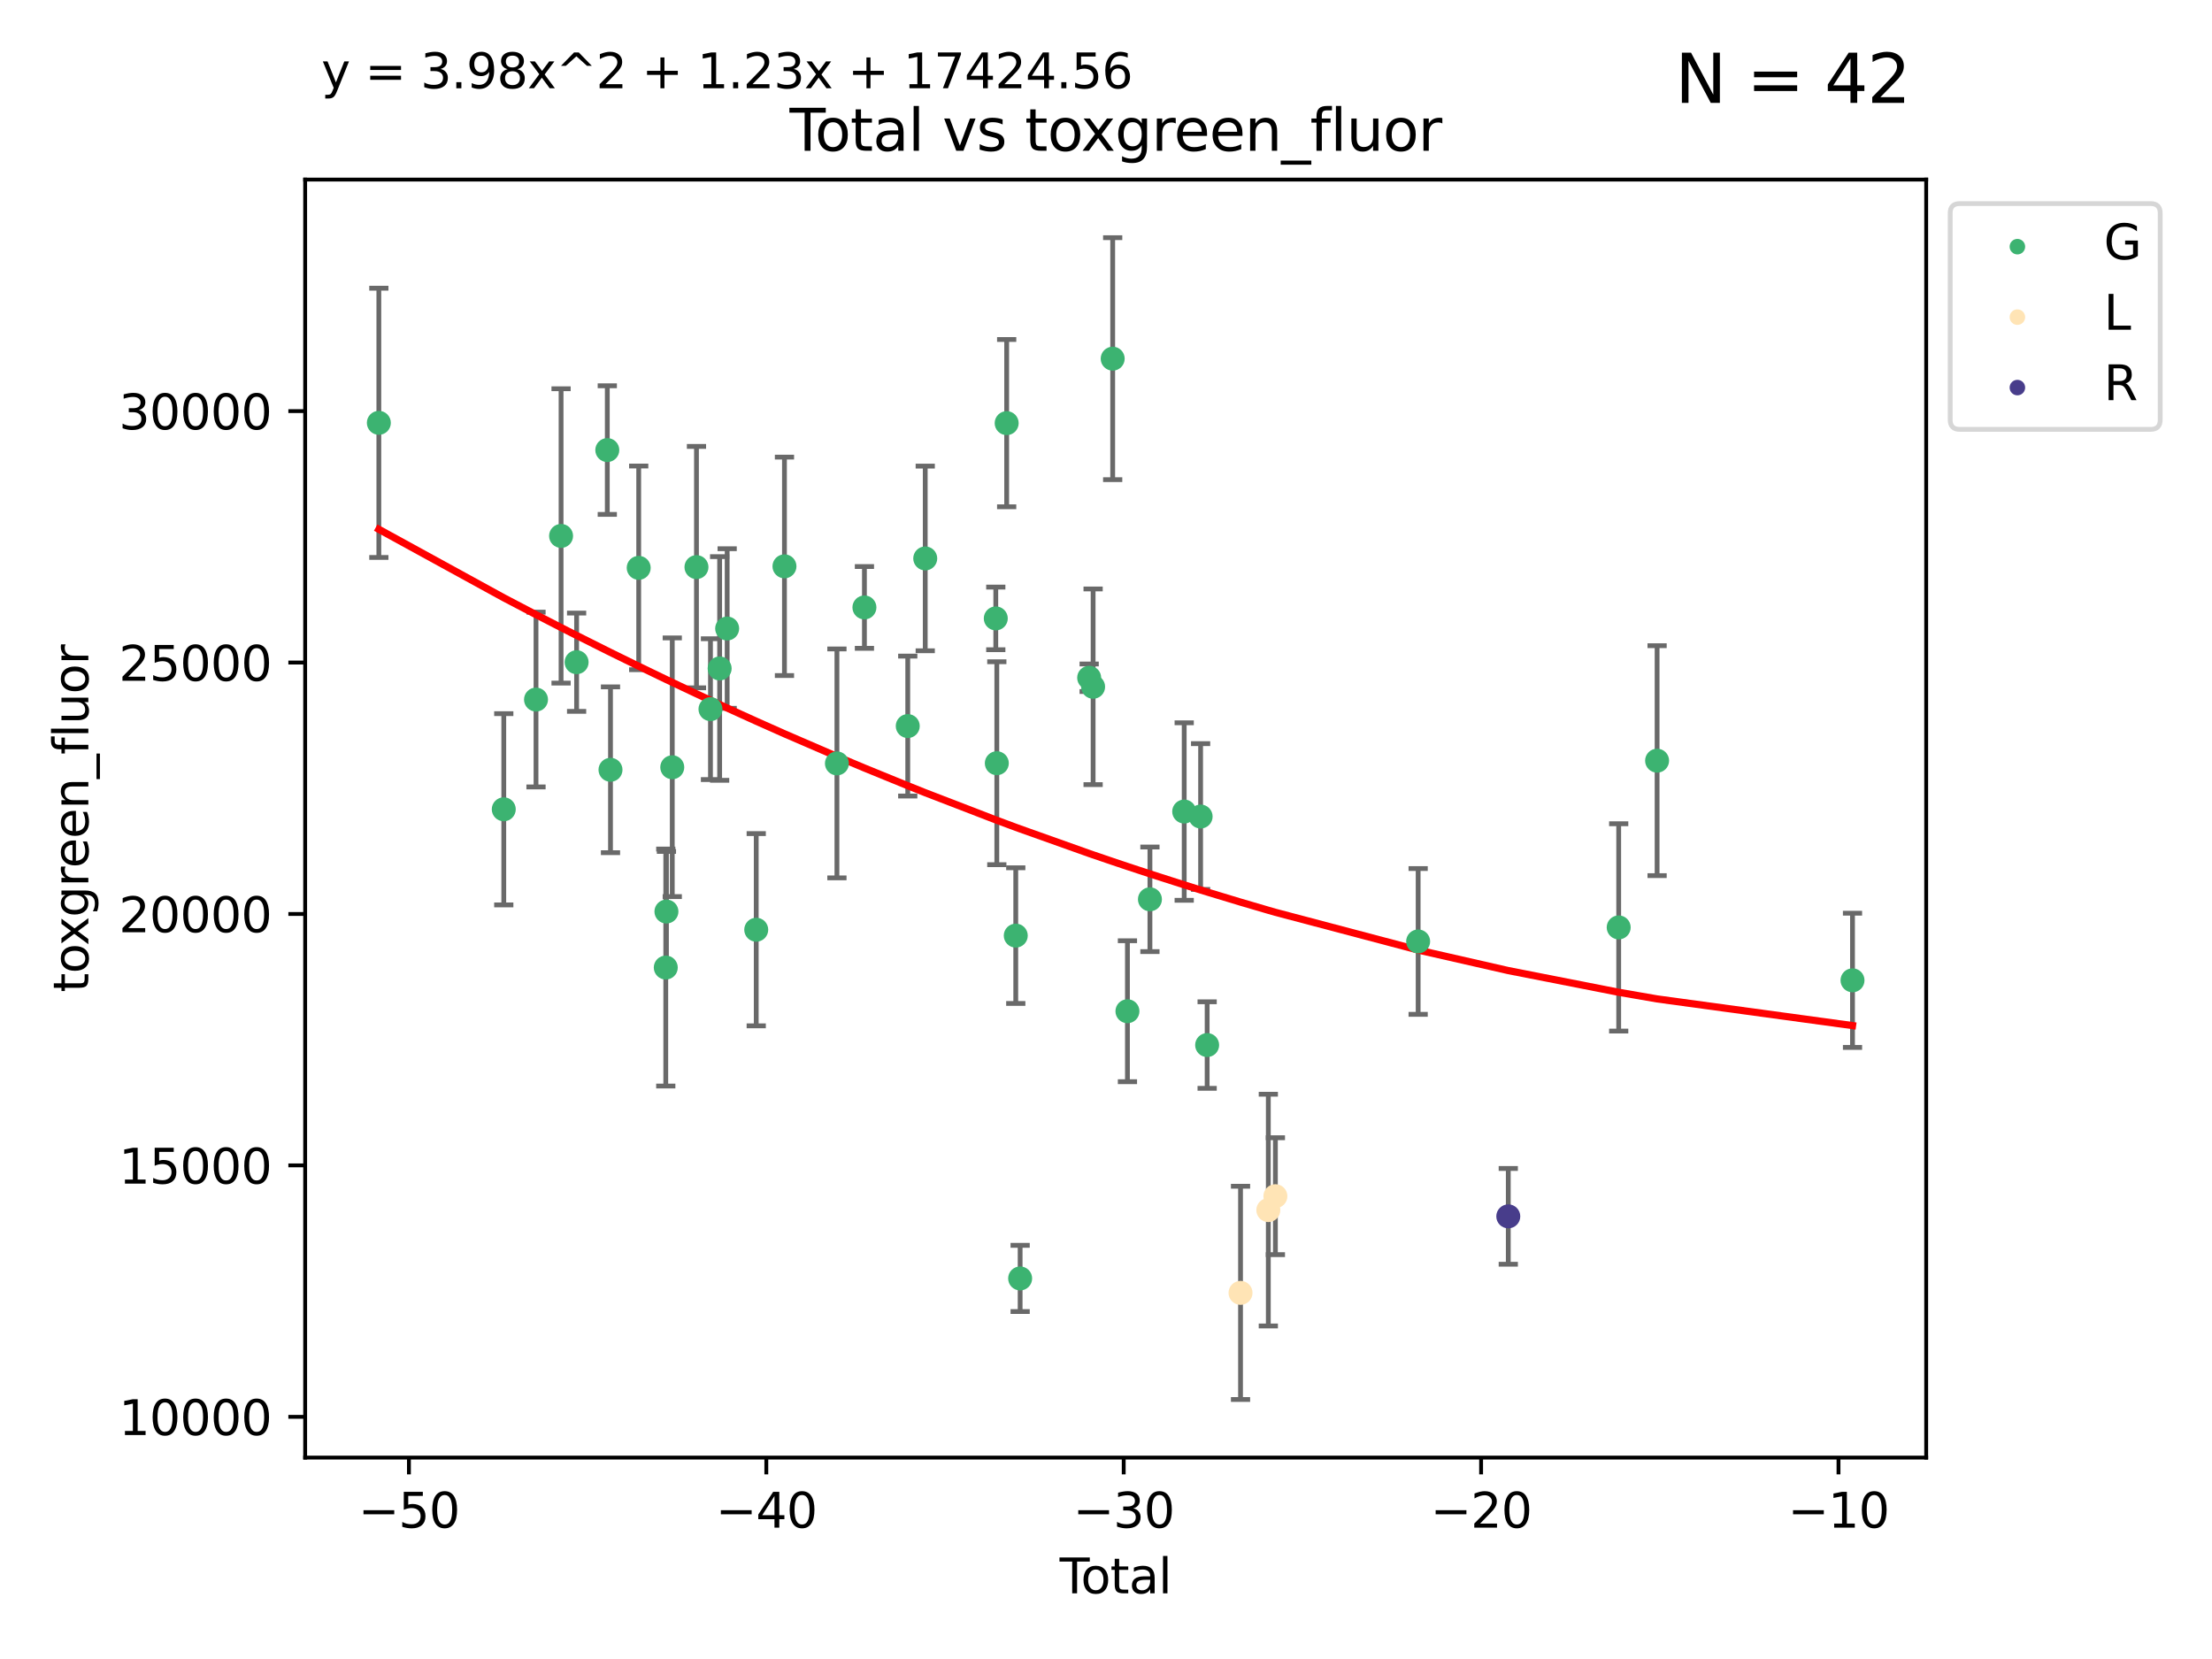 <?xml version="1.0" encoding="utf-8" standalone="no"?>
<!DOCTYPE svg PUBLIC "-//W3C//DTD SVG 1.1//EN"
  "http://www.w3.org/Graphics/SVG/1.1/DTD/svg11.dtd">
<svg xmlns:xlink="http://www.w3.org/1999/xlink" width="460.8pt" height="345.6pt" viewBox="0 0 460.8 345.6" xmlns="http://www.w3.org/2000/svg" version="1.1">
 <defs>
  <style type="text/css">*{stroke-linejoin: round; stroke-linecap: butt}</style>
 </defs>
 <g id="figure_1">
  <g id="patch_1">
   <path d="M 0 345.6 
L 460.8 345.6 
L 460.8 0 
L 0 0 
z
" style="fill: #ffffff"/>
  </g>
  <g id="axes_1">
   <g id="patch_2">
    <path d="M 63.571 303.64 
L 401.26 303.64 
L 401.26 37.411 
L 63.571 37.411 
z
" style="fill: #ffffff"/>
   </g>
   <g id="PathCollection_1">
    <defs>
     <path id="m8d97f945e6" d="M 0 1.118 
C 0.297 1.118 0.581 1 0.791 0.791 
C 1 0.581 1.118 0.297 1.118 0 
C 1.118 -0.297 1 -0.581 0.791 -0.791 
C 0.581 -1 0.297 -1.118 0 -1.118 
C -0.297 -1.118 -0.581 -1 -0.791 -0.791 
C -1 -0.581 -1.118 -0.297 -1.118 0 
C -1.118 0.297 -1 0.581 -0.791 0.791 
C -0.581 1 -0.297 1.118 0 1.118 
z
" style="stroke: #3cb371"/>
    </defs>
    <g clip-path="url(#p86cb19f20f)">
     <use xlink:href="#m8d97f945e6" x="78.921" y="88.084" style="fill: #3cb371; stroke: #3cb371"/>
     <use xlink:href="#m8d97f945e6" x="104.945" y="168.589" style="fill: #3cb371; stroke: #3cb371"/>
     <use xlink:href="#m8d97f945e6" x="111.661" y="145.731" style="fill: #3cb371; stroke: #3cb371"/>
     <use xlink:href="#m8d97f945e6" x="116.882" y="111.643" style="fill: #3cb371; stroke: #3cb371"/>
     <use xlink:href="#m8d97f945e6" x="120.118" y="137.95" style="fill: #3cb371; stroke: #3cb371"/>
     <use xlink:href="#m8d97f945e6" x="126.511" y="93.758" style="fill: #3cb371; stroke: #3cb371"/>
     <use xlink:href="#m8d97f945e6" x="127.177" y="160.361" style="fill: #3cb371; stroke: #3cb371"/>
     <use xlink:href="#m8d97f945e6" x="133.054" y="118.293" style="fill: #3cb371; stroke: #3cb371"/>
     <use xlink:href="#m8d97f945e6" x="138.693" y="201.559" style="fill: #3cb371; stroke: #3cb371"/>
     <use xlink:href="#m8d97f945e6" x="138.83" y="189.891" style="fill: #3cb371; stroke: #3cb371"/>
     <use xlink:href="#m8d97f945e6" x="140.045" y="159.835" style="fill: #3cb371; stroke: #3cb371"/>
     <use xlink:href="#m8d97f945e6" x="145.087" y="118.141" style="fill: #3cb371; stroke: #3cb371"/>
     <use xlink:href="#m8d97f945e6" x="148.005" y="147.727" style="fill: #3cb371; stroke: #3cb371"/>
     <use xlink:href="#m8d97f945e6" x="149.915" y="139.253" style="fill: #3cb371; stroke: #3cb371"/>
     <use xlink:href="#m8d97f945e6" x="151.481" y="130.932" style="fill: #3cb371; stroke: #3cb371"/>
     <use xlink:href="#m8d97f945e6" x="157.537" y="193.678" style="fill: #3cb371; stroke: #3cb371"/>
     <use xlink:href="#m8d97f945e6" x="163.418" y="117.978" style="fill: #3cb371; stroke: #3cb371"/>
     <use xlink:href="#m8d97f945e6" x="174.347" y="159.032" style="fill: #3cb371; stroke: #3cb371"/>
     <use xlink:href="#m8d97f945e6" x="180.076" y="126.54" style="fill: #3cb371; stroke: #3cb371"/>
     <use xlink:href="#m8d97f945e6" x="189.102" y="151.253" style="fill: #3cb371; stroke: #3cb371"/>
     <use xlink:href="#m8d97f945e6" x="192.744" y="116.333" style="fill: #3cb371; stroke: #3cb371"/>
     <use xlink:href="#m8d97f945e6" x="207.44" y="128.826" style="fill: #3cb371; stroke: #3cb371"/>
     <use xlink:href="#m8d97f945e6" x="207.655" y="158.991" style="fill: #3cb371; stroke: #3cb371"/>
     <use xlink:href="#m8d97f945e6" x="209.708" y="88.148" style="fill: #3cb371; stroke: #3cb371"/>
     <use xlink:href="#m8d97f945e6" x="211.603" y="194.906" style="fill: #3cb371; stroke: #3cb371"/>
     <use xlink:href="#m8d97f945e6" x="212.514" y="266.321" style="fill: #3cb371; stroke: #3cb371"/>
     <use xlink:href="#m8d97f945e6" x="226.894" y="141.189" style="fill: #3cb371; stroke: #3cb371"/>
     <use xlink:href="#m8d97f945e6" x="227.715" y="143.07" style="fill: #3cb371; stroke: #3cb371"/>
     <use xlink:href="#m8d97f945e6" x="231.793" y="74.717" style="fill: #3cb371; stroke: #3cb371"/>
     <use xlink:href="#m8d97f945e6" x="234.867" y="210.659" style="fill: #3cb371; stroke: #3cb371"/>
     <use xlink:href="#m8d97f945e6" x="239.552" y="187.343" style="fill: #3cb371; stroke: #3cb371"/>
     <use xlink:href="#m8d97f945e6" x="246.69" y="169.058" style="fill: #3cb371; stroke: #3cb371"/>
     <use xlink:href="#m8d97f945e6" x="250.11" y="170.098" style="fill: #3cb371; stroke: #3cb371"/>
     <use xlink:href="#m8d97f945e6" x="251.47" y="217.705" style="fill: #3cb371; stroke: #3cb371"/>
     <use xlink:href="#m8d97f945e6" x="295.426" y="196.119" style="fill: #3cb371; stroke: #3cb371"/>
     <use xlink:href="#m8d97f945e6" x="337.204" y="193.197" style="fill: #3cb371; stroke: #3cb371"/>
     <use xlink:href="#m8d97f945e6" x="345.204" y="158.462" style="fill: #3cb371; stroke: #3cb371"/>
     <use xlink:href="#m8d97f945e6" x="385.911" y="204.219" style="fill: #3cb371; stroke: #3cb371"/>
    </g>
   </g>
   <g id="PathCollection_2">
    <defs>
     <path id="mc6b2febb13" d="M 0 1.118 
C 0.297 1.118 0.581 1 0.791 0.791 
C 1 0.581 1.118 0.297 1.118 0 
C 1.118 -0.297 1 -0.581 0.791 -0.791 
C 0.581 -1 0.297 -1.118 0 -1.118 
C -0.297 -1.118 -0.581 -1 -0.791 -0.791 
C -1 -0.581 -1.118 -0.297 -1.118 0 
C -1.118 0.297 -1 0.581 -0.791 0.791 
C -0.581 1 -0.297 1.118 0 1.118 
z
" style="stroke: #ffe4b5"/>
    </defs>
    <g clip-path="url(#p86cb19f20f)">
     <use xlink:href="#mc6b2febb13" x="258.425" y="269.327" style="fill: #ffe4b5; stroke: #ffe4b5"/>
     <use xlink:href="#mc6b2febb13" x="264.215" y="252.084" style="fill: #ffe4b5; stroke: #ffe4b5"/>
     <use xlink:href="#mc6b2febb13" x="265.687" y="249.189" style="fill: #ffe4b5; stroke: #ffe4b5"/>
    </g>
   </g>
   <g id="PathCollection_3">
    <defs>
     <path id="mb5352826c6" d="M 0 1.118 
C 0.297 1.118 0.581 1 0.791 0.791 
C 1 0.581 1.118 0.297 1.118 0 
C 1.118 -0.297 1 -0.581 0.791 -0.791 
C 0.581 -1 0.297 -1.118 0 -1.118 
C -0.297 -1.118 -0.581 -1 -0.791 -0.791 
C -1 -0.581 -1.118 -0.297 -1.118 0 
C -1.118 0.297 -1 0.581 -0.791 0.791 
C -0.581 1 -0.297 1.118 0 1.118 
z
" style="stroke: #483d8b"/>
    </defs>
    <g clip-path="url(#p86cb19f20f)">
     <use xlink:href="#mb5352826c6" x="314.203" y="253.389" style="fill: #483d8b; stroke: #483d8b"/>
    </g>
   </g>
   <g id="matplotlib.axis_1">
    <g id="xtick_1">
     <g id="line2d_1">
      <defs>
       <path id="ma55484beff" d="M 0 0 
L 0 3.5 
" style="stroke: #000000; stroke-width: 0.8"/>
      </defs>
      <g>
       <use xlink:href="#ma55484beff" x="85.187" y="303.64" style="stroke: #000000; stroke-width: 0.8"/>
      </g>
     </g>
     <g id="text_1">
      <!-- −50 -->
      <g transform="translate(74.634 318.238)scale(0.1 -0.1)">
       <defs>
        <path id="DejaVuSans-2212" d="M 678 2272 
L 4684 2272 
L 4684 1741 
L 678 1741 
L 678 2272 
z
" transform="scale(0.016)"/>
        <path id="DejaVuSans-35" d="M 691 4666 
L 3169 4666 
L 3169 4134 
L 1269 4134 
L 1269 2991 
Q 1406 3038 1543 3061 
Q 1681 3084 1819 3084 
Q 2600 3084 3056 2656 
Q 3513 2228 3513 1497 
Q 3513 744 3044 326 
Q 2575 -91 1722 -91 
Q 1428 -91 1123 -41 
Q 819 9 494 109 
L 494 744 
Q 775 591 1075 516 
Q 1375 441 1709 441 
Q 2250 441 2565 725 
Q 2881 1009 2881 1497 
Q 2881 1984 2565 2268 
Q 2250 2553 1709 2553 
Q 1456 2553 1204 2497 
Q 953 2441 691 2322 
L 691 4666 
z
" transform="scale(0.016)"/>
        <path id="DejaVuSans-30" d="M 2034 4250 
Q 1547 4250 1301 3770 
Q 1056 3291 1056 2328 
Q 1056 1369 1301 889 
Q 1547 409 2034 409 
Q 2525 409 2770 889 
Q 3016 1369 3016 2328 
Q 3016 3291 2770 3770 
Q 2525 4250 2034 4250 
z
M 2034 4750 
Q 2819 4750 3233 4129 
Q 3647 3509 3647 2328 
Q 3647 1150 3233 529 
Q 2819 -91 2034 -91 
Q 1250 -91 836 529 
Q 422 1150 422 2328 
Q 422 3509 836 4129 
Q 1250 4750 2034 4750 
z
" transform="scale(0.016)"/>
       </defs>
       <use xlink:href="#DejaVuSans-2212"/>
       <use xlink:href="#DejaVuSans-35" x="83.789"/>
       <use xlink:href="#DejaVuSans-30" x="147.412"/>
      </g>
     </g>
    </g>
    <g id="xtick_2">
     <g id="line2d_2">
      <g>
       <use xlink:href="#ma55484beff" x="159.638" y="303.64" style="stroke: #000000; stroke-width: 0.8"/>
      </g>
     </g>
     <g id="text_2">
      <!-- −40 -->
      <g transform="translate(149.086 318.238)scale(0.1 -0.1)">
       <defs>
        <path id="DejaVuSans-34" d="M 2419 4116 
L 825 1625 
L 2419 1625 
L 2419 4116 
z
M 2253 4666 
L 3047 4666 
L 3047 1625 
L 3713 1625 
L 3713 1100 
L 3047 1100 
L 3047 0 
L 2419 0 
L 2419 1100 
L 313 1100 
L 313 1709 
L 2253 4666 
z
" transform="scale(0.016)"/>
       </defs>
       <use xlink:href="#DejaVuSans-2212"/>
       <use xlink:href="#DejaVuSans-34" x="83.789"/>
       <use xlink:href="#DejaVuSans-30" x="147.412"/>
      </g>
     </g>
    </g>
    <g id="xtick_3">
     <g id="line2d_3">
      <g>
       <use xlink:href="#ma55484beff" x="234.089" y="303.64" style="stroke: #000000; stroke-width: 0.8"/>
      </g>
     </g>
     <g id="text_3">
      <!-- −30 -->
      <g transform="translate(223.537 318.238)scale(0.1 -0.1)">
       <defs>
        <path id="DejaVuSans-33" d="M 2597 2516 
Q 3050 2419 3304 2112 
Q 3559 1806 3559 1356 
Q 3559 666 3084 287 
Q 2609 -91 1734 -91 
Q 1441 -91 1130 -33 
Q 819 25 488 141 
L 488 750 
Q 750 597 1062 519 
Q 1375 441 1716 441 
Q 2309 441 2620 675 
Q 2931 909 2931 1356 
Q 2931 1769 2642 2001 
Q 2353 2234 1838 2234 
L 1294 2234 
L 1294 2753 
L 1863 2753 
Q 2328 2753 2575 2939 
Q 2822 3125 2822 3475 
Q 2822 3834 2567 4026 
Q 2313 4219 1838 4219 
Q 1578 4219 1281 4162 
Q 984 4106 628 3988 
L 628 4550 
Q 988 4650 1302 4700 
Q 1616 4750 1894 4750 
Q 2613 4750 3031 4423 
Q 3450 4097 3450 3541 
Q 3450 3153 3228 2886 
Q 3006 2619 2597 2516 
z
" transform="scale(0.016)"/>
       </defs>
       <use xlink:href="#DejaVuSans-2212"/>
       <use xlink:href="#DejaVuSans-33" x="83.789"/>
       <use xlink:href="#DejaVuSans-30" x="147.412"/>
      </g>
     </g>
    </g>
    <g id="xtick_4">
     <g id="line2d_4">
      <g>
       <use xlink:href="#ma55484beff" x="308.541" y="303.64" style="stroke: #000000; stroke-width: 0.8"/>
      </g>
     </g>
     <g id="text_4">
      <!-- −20 -->
      <g transform="translate(297.988 318.238)scale(0.1 -0.1)">
       <defs>
        <path id="DejaVuSans-32" d="M 1228 531 
L 3431 531 
L 3431 0 
L 469 0 
L 469 531 
Q 828 903 1448 1529 
Q 2069 2156 2228 2338 
Q 2531 2678 2651 2914 
Q 2772 3150 2772 3378 
Q 2772 3750 2511 3984 
Q 2250 4219 1831 4219 
Q 1534 4219 1204 4116 
Q 875 4013 500 3803 
L 500 4441 
Q 881 4594 1212 4672 
Q 1544 4750 1819 4750 
Q 2544 4750 2975 4387 
Q 3406 4025 3406 3419 
Q 3406 3131 3298 2873 
Q 3191 2616 2906 2266 
Q 2828 2175 2409 1742 
Q 1991 1309 1228 531 
z
" transform="scale(0.016)"/>
       </defs>
       <use xlink:href="#DejaVuSans-2212"/>
       <use xlink:href="#DejaVuSans-32" x="83.789"/>
       <use xlink:href="#DejaVuSans-30" x="147.412"/>
      </g>
     </g>
    </g>
    <g id="xtick_5">
     <g id="line2d_5">
      <g>
       <use xlink:href="#ma55484beff" x="382.992" y="303.64" style="stroke: #000000; stroke-width: 0.8"/>
      </g>
     </g>
     <g id="text_5">
      <!-- −10 -->
      <g transform="translate(372.44 318.238)scale(0.1 -0.1)">
       <defs>
        <path id="DejaVuSans-31" d="M 794 531 
L 1825 531 
L 1825 4091 
L 703 3866 
L 703 4441 
L 1819 4666 
L 2450 4666 
L 2450 531 
L 3481 531 
L 3481 0 
L 794 0 
L 794 531 
z
" transform="scale(0.016)"/>
       </defs>
       <use xlink:href="#DejaVuSans-2212"/>
       <use xlink:href="#DejaVuSans-31" x="83.789"/>
       <use xlink:href="#DejaVuSans-30" x="147.412"/>
      </g>
     </g>
    </g>
    <g id="text_6">
     <!-- Total -->
     <g transform="translate(220.739 331.917)scale(0.1 -0.1)">
      <defs>
       <path id="DejaVuSans-54" d="M -19 4666 
L 3928 4666 
L 3928 4134 
L 2272 4134 
L 2272 0 
L 1638 0 
L 1638 4134 
L -19 4134 
L -19 4666 
z
" transform="scale(0.016)"/>
       <path id="DejaVuSans-6f" d="M 1959 3097 
Q 1497 3097 1228 2736 
Q 959 2375 959 1747 
Q 959 1119 1226 758 
Q 1494 397 1959 397 
Q 2419 397 2687 759 
Q 2956 1122 2956 1747 
Q 2956 2369 2687 2733 
Q 2419 3097 1959 3097 
z
M 1959 3584 
Q 2709 3584 3137 3096 
Q 3566 2609 3566 1747 
Q 3566 888 3137 398 
Q 2709 -91 1959 -91 
Q 1206 -91 779 398 
Q 353 888 353 1747 
Q 353 2609 779 3096 
Q 1206 3584 1959 3584 
z
" transform="scale(0.016)"/>
       <path id="DejaVuSans-74" d="M 1172 4494 
L 1172 3500 
L 2356 3500 
L 2356 3053 
L 1172 3053 
L 1172 1153 
Q 1172 725 1289 603 
Q 1406 481 1766 481 
L 2356 481 
L 2356 0 
L 1766 0 
Q 1100 0 847 248 
Q 594 497 594 1153 
L 594 3053 
L 172 3053 
L 172 3500 
L 594 3500 
L 594 4494 
L 1172 4494 
z
" transform="scale(0.016)"/>
       <path id="DejaVuSans-61" d="M 2194 1759 
Q 1497 1759 1228 1600 
Q 959 1441 959 1056 
Q 959 750 1161 570 
Q 1363 391 1709 391 
Q 2188 391 2477 730 
Q 2766 1069 2766 1631 
L 2766 1759 
L 2194 1759 
z
M 3341 1997 
L 3341 0 
L 2766 0 
L 2766 531 
Q 2569 213 2275 61 
Q 1981 -91 1556 -91 
Q 1019 -91 701 211 
Q 384 513 384 1019 
Q 384 1609 779 1909 
Q 1175 2209 1959 2209 
L 2766 2209 
L 2766 2266 
Q 2766 2663 2505 2880 
Q 2244 3097 1772 3097 
Q 1472 3097 1187 3025 
Q 903 2953 641 2809 
L 641 3341 
Q 956 3463 1253 3523 
Q 1550 3584 1831 3584 
Q 2591 3584 2966 3190 
Q 3341 2797 3341 1997 
z
" transform="scale(0.016)"/>
       <path id="DejaVuSans-6c" d="M 603 4863 
L 1178 4863 
L 1178 0 
L 603 0 
L 603 4863 
z
" transform="scale(0.016)"/>
      </defs>
      <use xlink:href="#DejaVuSans-54"/>
      <use xlink:href="#DejaVuSans-6f" x="44.084"/>
      <use xlink:href="#DejaVuSans-74" x="105.266"/>
      <use xlink:href="#DejaVuSans-61" x="144.475"/>
      <use xlink:href="#DejaVuSans-6c" x="205.754"/>
     </g>
    </g>
   </g>
   <g id="matplotlib.axis_2">
    <g id="ytick_1">
     <g id="line2d_6">
      <defs>
       <path id="m89541cf952" d="M 0 0 
L -3.5 0 
" style="stroke: #000000; stroke-width: 0.8"/>
      </defs>
      <g>
       <use xlink:href="#m89541cf952" x="63.571" y="295.148" style="stroke: #000000; stroke-width: 0.8"/>
      </g>
     </g>
     <g id="text_7">
      <!-- 10000 -->
      <g transform="translate(24.759 298.948)scale(0.1 -0.1)">
       <use xlink:href="#DejaVuSans-31"/>
       <use xlink:href="#DejaVuSans-30" x="63.623"/>
       <use xlink:href="#DejaVuSans-30" x="127.246"/>
       <use xlink:href="#DejaVuSans-30" x="190.869"/>
       <use xlink:href="#DejaVuSans-30" x="254.492"/>
      </g>
     </g>
    </g>
    <g id="ytick_2">
     <g id="line2d_7">
      <g>
       <use xlink:href="#m89541cf952" x="63.571" y="242.772" style="stroke: #000000; stroke-width: 0.8"/>
      </g>
     </g>
     <g id="text_8">
      <!-- 15000 -->
      <g transform="translate(24.759 246.571)scale(0.1 -0.1)">
       <use xlink:href="#DejaVuSans-31"/>
       <use xlink:href="#DejaVuSans-35" x="63.623"/>
       <use xlink:href="#DejaVuSans-30" x="127.246"/>
       <use xlink:href="#DejaVuSans-30" x="190.869"/>
       <use xlink:href="#DejaVuSans-30" x="254.492"/>
      </g>
     </g>
    </g>
    <g id="ytick_3">
     <g id="line2d_8">
      <g>
       <use xlink:href="#m89541cf952" x="63.571" y="190.395" style="stroke: #000000; stroke-width: 0.8"/>
      </g>
     </g>
     <g id="text_9">
      <!-- 20000 -->
      <g transform="translate(24.759 194.194)scale(0.1 -0.1)">
       <use xlink:href="#DejaVuSans-32"/>
       <use xlink:href="#DejaVuSans-30" x="63.623"/>
       <use xlink:href="#DejaVuSans-30" x="127.246"/>
       <use xlink:href="#DejaVuSans-30" x="190.869"/>
       <use xlink:href="#DejaVuSans-30" x="254.492"/>
      </g>
     </g>
    </g>
    <g id="ytick_4">
     <g id="line2d_9">
      <g>
       <use xlink:href="#m89541cf952" x="63.571" y="138.018" style="stroke: #000000; stroke-width: 0.8"/>
      </g>
     </g>
     <g id="text_10">
      <!-- 25000 -->
      <g transform="translate(24.759 141.818)scale(0.1 -0.1)">
       <use xlink:href="#DejaVuSans-32"/>
       <use xlink:href="#DejaVuSans-35" x="63.623"/>
       <use xlink:href="#DejaVuSans-30" x="127.246"/>
       <use xlink:href="#DejaVuSans-30" x="190.869"/>
       <use xlink:href="#DejaVuSans-30" x="254.492"/>
      </g>
     </g>
    </g>
    <g id="ytick_5">
     <g id="line2d_10">
      <g>
       <use xlink:href="#m89541cf952" x="63.571" y="85.642" style="stroke: #000000; stroke-width: 0.8"/>
      </g>
     </g>
     <g id="text_11">
      <!-- 30000 -->
      <g transform="translate(24.759 89.441)scale(0.1 -0.1)">
       <use xlink:href="#DejaVuSans-33"/>
       <use xlink:href="#DejaVuSans-30" x="63.623"/>
       <use xlink:href="#DejaVuSans-30" x="127.246"/>
       <use xlink:href="#DejaVuSans-30" x="190.869"/>
       <use xlink:href="#DejaVuSans-30" x="254.492"/>
      </g>
     </g>
    </g>
    <g id="text_12">
     <!-- toxgreen_fluor -->
     <g transform="translate(18.401 206.72)rotate(-90)scale(0.1 -0.1)">
      <defs>
       <path id="DejaVuSans-78" d="M 3513 3500 
L 2247 1797 
L 3578 0 
L 2900 0 
L 1881 1375 
L 863 0 
L 184 0 
L 1544 1831 
L 300 3500 
L 978 3500 
L 1906 2253 
L 2834 3500 
L 3513 3500 
z
" transform="scale(0.016)"/>
       <path id="DejaVuSans-67" d="M 2906 1791 
Q 2906 2416 2648 2759 
Q 2391 3103 1925 3103 
Q 1463 3103 1205 2759 
Q 947 2416 947 1791 
Q 947 1169 1205 825 
Q 1463 481 1925 481 
Q 2391 481 2648 825 
Q 2906 1169 2906 1791 
z
M 3481 434 
Q 3481 -459 3084 -895 
Q 2688 -1331 1869 -1331 
Q 1566 -1331 1297 -1286 
Q 1028 -1241 775 -1147 
L 775 -588 
Q 1028 -725 1275 -790 
Q 1522 -856 1778 -856 
Q 2344 -856 2625 -561 
Q 2906 -266 2906 331 
L 2906 616 
Q 2728 306 2450 153 
Q 2172 0 1784 0 
Q 1141 0 747 490 
Q 353 981 353 1791 
Q 353 2603 747 3093 
Q 1141 3584 1784 3584 
Q 2172 3584 2450 3431 
Q 2728 3278 2906 2969 
L 2906 3500 
L 3481 3500 
L 3481 434 
z
" transform="scale(0.016)"/>
       <path id="DejaVuSans-72" d="M 2631 2963 
Q 2534 3019 2420 3045 
Q 2306 3072 2169 3072 
Q 1681 3072 1420 2755 
Q 1159 2438 1159 1844 
L 1159 0 
L 581 0 
L 581 3500 
L 1159 3500 
L 1159 2956 
Q 1341 3275 1631 3429 
Q 1922 3584 2338 3584 
Q 2397 3584 2469 3576 
Q 2541 3569 2628 3553 
L 2631 2963 
z
" transform="scale(0.016)"/>
       <path id="DejaVuSans-65" d="M 3597 1894 
L 3597 1613 
L 953 1613 
Q 991 1019 1311 708 
Q 1631 397 2203 397 
Q 2534 397 2845 478 
Q 3156 559 3463 722 
L 3463 178 
Q 3153 47 2828 -22 
Q 2503 -91 2169 -91 
Q 1331 -91 842 396 
Q 353 884 353 1716 
Q 353 2575 817 3079 
Q 1281 3584 2069 3584 
Q 2775 3584 3186 3129 
Q 3597 2675 3597 1894 
z
M 3022 2063 
Q 3016 2534 2758 2815 
Q 2500 3097 2075 3097 
Q 1594 3097 1305 2825 
Q 1016 2553 972 2059 
L 3022 2063 
z
" transform="scale(0.016)"/>
       <path id="DejaVuSans-6e" d="M 3513 2113 
L 3513 0 
L 2938 0 
L 2938 2094 
Q 2938 2591 2744 2837 
Q 2550 3084 2163 3084 
Q 1697 3084 1428 2787 
Q 1159 2491 1159 1978 
L 1159 0 
L 581 0 
L 581 3500 
L 1159 3500 
L 1159 2956 
Q 1366 3272 1645 3428 
Q 1925 3584 2291 3584 
Q 2894 3584 3203 3211 
Q 3513 2838 3513 2113 
z
" transform="scale(0.016)"/>
       <path id="DejaVuSans-5f" d="M 3263 -1063 
L 3263 -1509 
L -63 -1509 
L -63 -1063 
L 3263 -1063 
z
" transform="scale(0.016)"/>
       <path id="DejaVuSans-66" d="M 2375 4863 
L 2375 4384 
L 1825 4384 
Q 1516 4384 1395 4259 
Q 1275 4134 1275 3809 
L 1275 3500 
L 2222 3500 
L 2222 3053 
L 1275 3053 
L 1275 0 
L 697 0 
L 697 3053 
L 147 3053 
L 147 3500 
L 697 3500 
L 697 3744 
Q 697 4328 969 4595 
Q 1241 4863 1831 4863 
L 2375 4863 
z
" transform="scale(0.016)"/>
       <path id="DejaVuSans-75" d="M 544 1381 
L 544 3500 
L 1119 3500 
L 1119 1403 
Q 1119 906 1312 657 
Q 1506 409 1894 409 
Q 2359 409 2629 706 
Q 2900 1003 2900 1516 
L 2900 3500 
L 3475 3500 
L 3475 0 
L 2900 0 
L 2900 538 
Q 2691 219 2414 64 
Q 2138 -91 1772 -91 
Q 1169 -91 856 284 
Q 544 659 544 1381 
z
M 1991 3584 
L 1991 3584 
z
" transform="scale(0.016)"/>
      </defs>
      <use xlink:href="#DejaVuSans-74"/>
      <use xlink:href="#DejaVuSans-6f" x="39.209"/>
      <use xlink:href="#DejaVuSans-78" x="97.266"/>
      <use xlink:href="#DejaVuSans-67" x="156.445"/>
      <use xlink:href="#DejaVuSans-72" x="219.922"/>
      <use xlink:href="#DejaVuSans-65" x="258.785"/>
      <use xlink:href="#DejaVuSans-65" x="320.309"/>
      <use xlink:href="#DejaVuSans-6e" x="381.832"/>
      <use xlink:href="#DejaVuSans-5f" x="445.211"/>
      <use xlink:href="#DejaVuSans-66" x="495.211"/>
      <use xlink:href="#DejaVuSans-6c" x="530.416"/>
      <use xlink:href="#DejaVuSans-75" x="558.199"/>
      <use xlink:href="#DejaVuSans-6f" x="621.578"/>
      <use xlink:href="#DejaVuSans-72" x="682.76"/>
     </g>
    </g>
   </g>
   <g id="LineCollection_1">
    <path d="M 78.921 116.126 
L 78.921 60.041 
" clip-path="url(#p86cb19f20f)" style="fill: none; stroke: #696969"/>
    <path d="M 104.945 188.51 
L 104.945 148.668 
" clip-path="url(#p86cb19f20f)" style="fill: none; stroke: #696969"/>
    <path d="M 111.661 163.936 
L 111.661 127.525 
" clip-path="url(#p86cb19f20f)" style="fill: none; stroke: #696969"/>
    <path d="M 116.882 142.304 
L 116.882 80.982 
" clip-path="url(#p86cb19f20f)" style="fill: none; stroke: #696969"/>
    <path d="M 120.118 148.187 
L 120.118 127.713 
" clip-path="url(#p86cb19f20f)" style="fill: none; stroke: #696969"/>
    <path d="M 126.511 107.154 
L 126.511 80.362 
" clip-path="url(#p86cb19f20f)" style="fill: none; stroke: #696969"/>
    <path d="M 127.177 177.632 
L 127.177 143.089 
" clip-path="url(#p86cb19f20f)" style="fill: none; stroke: #696969"/>
    <path d="M 133.054 139.508 
L 133.054 97.078 
" clip-path="url(#p86cb19f20f)" style="fill: none; stroke: #696969"/>
    <path d="M 138.693 226.242 
L 138.693 176.875 
" clip-path="url(#p86cb19f20f)" style="fill: none; stroke: #696969"/>
    <path d="M 138.83 202.407 
L 138.83 177.375 
" clip-path="url(#p86cb19f20f)" style="fill: none; stroke: #696969"/>
    <path d="M 140.045 186.778 
L 140.045 132.892 
" clip-path="url(#p86cb19f20f)" style="fill: none; stroke: #696969"/>
    <path d="M 145.087 143.287 
L 145.087 92.995 
" clip-path="url(#p86cb19f20f)" style="fill: none; stroke: #696969"/>
    <path d="M 148.005 162.397 
L 148.005 133.057 
" clip-path="url(#p86cb19f20f)" style="fill: none; stroke: #696969"/>
    <path d="M 149.915 162.553 
L 149.915 115.953 
" clip-path="url(#p86cb19f20f)" style="fill: none; stroke: #696969"/>
    <path d="M 151.481 147.556 
L 151.481 114.308 
" clip-path="url(#p86cb19f20f)" style="fill: none; stroke: #696969"/>
    <path d="M 157.537 213.702 
L 157.537 173.653 
" clip-path="url(#p86cb19f20f)" style="fill: none; stroke: #696969"/>
    <path d="M 163.418 140.73 
L 163.418 95.226 
" clip-path="url(#p86cb19f20f)" style="fill: none; stroke: #696969"/>
    <path d="M 174.347 182.876 
L 174.347 135.188 
" clip-path="url(#p86cb19f20f)" style="fill: none; stroke: #696969"/>
    <path d="M 180.076 135.059 
L 180.076 118.02 
" clip-path="url(#p86cb19f20f)" style="fill: none; stroke: #696969"/>
    <path d="M 189.102 165.826 
L 189.102 136.68 
" clip-path="url(#p86cb19f20f)" style="fill: none; stroke: #696969"/>
    <path d="M 192.744 135.565 
L 192.744 97.101 
" clip-path="url(#p86cb19f20f)" style="fill: none; stroke: #696969"/>
    <path d="M 207.44 135.349 
L 207.44 122.304 
" clip-path="url(#p86cb19f20f)" style="fill: none; stroke: #696969"/>
    <path d="M 207.655 180.13 
L 207.655 137.852 
" clip-path="url(#p86cb19f20f)" style="fill: none; stroke: #696969"/>
    <path d="M 209.708 105.569 
L 209.708 70.727 
" clip-path="url(#p86cb19f20f)" style="fill: none; stroke: #696969"/>
    <path d="M 211.603 209.041 
L 211.603 180.771 
" clip-path="url(#p86cb19f20f)" style="fill: none; stroke: #696969"/>
    <path d="M 212.514 273.217 
L 212.514 259.425 
" clip-path="url(#p86cb19f20f)" style="fill: none; stroke: #696969"/>
    <path d="M 226.894 144.062 
L 226.894 138.316 
" clip-path="url(#p86cb19f20f)" style="fill: none; stroke: #696969"/>
    <path d="M 227.715 163.45 
L 227.715 122.69 
" clip-path="url(#p86cb19f20f)" style="fill: none; stroke: #696969"/>
    <path d="M 231.793 99.921 
L 231.793 49.513 
" clip-path="url(#p86cb19f20f)" style="fill: none; stroke: #696969"/>
    <path d="M 234.867 225.339 
L 234.867 195.978 
" clip-path="url(#p86cb19f20f)" style="fill: none; stroke: #696969"/>
    <path d="M 239.552 198.237 
L 239.552 176.45 
" clip-path="url(#p86cb19f20f)" style="fill: none; stroke: #696969"/>
    <path d="M 246.69 187.548 
L 246.69 150.567 
" clip-path="url(#p86cb19f20f)" style="fill: none; stroke: #696969"/>
    <path d="M 250.11 185.281 
L 250.11 154.915 
" clip-path="url(#p86cb19f20f)" style="fill: none; stroke: #696969"/>
    <path d="M 251.47 226.716 
L 251.47 208.694 
" clip-path="url(#p86cb19f20f)" style="fill: none; stroke: #696969"/>
    <path d="M 295.426 211.303 
L 295.426 180.934 
" clip-path="url(#p86cb19f20f)" style="fill: none; stroke: #696969"/>
    <path d="M 337.204 214.791 
L 337.204 171.602 
" clip-path="url(#p86cb19f20f)" style="fill: none; stroke: #696969"/>
    <path d="M 345.204 182.413 
L 345.204 134.51 
" clip-path="url(#p86cb19f20f)" style="fill: none; stroke: #696969"/>
    <path d="M 385.911 218.198 
L 385.911 190.239 
" clip-path="url(#p86cb19f20f)" style="fill: none; stroke: #696969"/>
   </g>
   <g id="line2d_11">
    <defs>
     <path id="m95af6abae1" d="M 2 0 
L -2 -0 
" style="stroke: #696969"/>
    </defs>
    <g clip-path="url(#p86cb19f20f)">
     <use xlink:href="#m95af6abae1" x="78.921" y="116.126" style="fill: #696969; stroke: #696969"/>
     <use xlink:href="#m95af6abae1" x="104.945" y="188.51" style="fill: #696969; stroke: #696969"/>
     <use xlink:href="#m95af6abae1" x="111.661" y="163.936" style="fill: #696969; stroke: #696969"/>
     <use xlink:href="#m95af6abae1" x="116.882" y="142.304" style="fill: #696969; stroke: #696969"/>
     <use xlink:href="#m95af6abae1" x="120.118" y="148.187" style="fill: #696969; stroke: #696969"/>
     <use xlink:href="#m95af6abae1" x="126.511" y="107.154" style="fill: #696969; stroke: #696969"/>
     <use xlink:href="#m95af6abae1" x="127.177" y="177.632" style="fill: #696969; stroke: #696969"/>
     <use xlink:href="#m95af6abae1" x="133.054" y="139.508" style="fill: #696969; stroke: #696969"/>
     <use xlink:href="#m95af6abae1" x="138.693" y="226.242" style="fill: #696969; stroke: #696969"/>
     <use xlink:href="#m95af6abae1" x="138.83" y="202.407" style="fill: #696969; stroke: #696969"/>
     <use xlink:href="#m95af6abae1" x="140.045" y="186.778" style="fill: #696969; stroke: #696969"/>
     <use xlink:href="#m95af6abae1" x="145.087" y="143.287" style="fill: #696969; stroke: #696969"/>
     <use xlink:href="#m95af6abae1" x="148.005" y="162.397" style="fill: #696969; stroke: #696969"/>
     <use xlink:href="#m95af6abae1" x="149.915" y="162.553" style="fill: #696969; stroke: #696969"/>
     <use xlink:href="#m95af6abae1" x="151.481" y="147.556" style="fill: #696969; stroke: #696969"/>
     <use xlink:href="#m95af6abae1" x="157.537" y="213.702" style="fill: #696969; stroke: #696969"/>
     <use xlink:href="#m95af6abae1" x="163.418" y="140.73" style="fill: #696969; stroke: #696969"/>
     <use xlink:href="#m95af6abae1" x="174.347" y="182.876" style="fill: #696969; stroke: #696969"/>
     <use xlink:href="#m95af6abae1" x="180.076" y="135.059" style="fill: #696969; stroke: #696969"/>
     <use xlink:href="#m95af6abae1" x="189.102" y="165.826" style="fill: #696969; stroke: #696969"/>
     <use xlink:href="#m95af6abae1" x="192.744" y="135.565" style="fill: #696969; stroke: #696969"/>
     <use xlink:href="#m95af6abae1" x="207.44" y="135.349" style="fill: #696969; stroke: #696969"/>
     <use xlink:href="#m95af6abae1" x="207.655" y="180.13" style="fill: #696969; stroke: #696969"/>
     <use xlink:href="#m95af6abae1" x="209.708" y="105.569" style="fill: #696969; stroke: #696969"/>
     <use xlink:href="#m95af6abae1" x="211.603" y="209.041" style="fill: #696969; stroke: #696969"/>
     <use xlink:href="#m95af6abae1" x="212.514" y="273.217" style="fill: #696969; stroke: #696969"/>
     <use xlink:href="#m95af6abae1" x="226.894" y="144.062" style="fill: #696969; stroke: #696969"/>
     <use xlink:href="#m95af6abae1" x="227.715" y="163.45" style="fill: #696969; stroke: #696969"/>
     <use xlink:href="#m95af6abae1" x="231.793" y="99.921" style="fill: #696969; stroke: #696969"/>
     <use xlink:href="#m95af6abae1" x="234.867" y="225.339" style="fill: #696969; stroke: #696969"/>
     <use xlink:href="#m95af6abae1" x="239.552" y="198.237" style="fill: #696969; stroke: #696969"/>
     <use xlink:href="#m95af6abae1" x="246.69" y="187.548" style="fill: #696969; stroke: #696969"/>
     <use xlink:href="#m95af6abae1" x="250.11" y="185.281" style="fill: #696969; stroke: #696969"/>
     <use xlink:href="#m95af6abae1" x="251.47" y="226.716" style="fill: #696969; stroke: #696969"/>
     <use xlink:href="#m95af6abae1" x="295.426" y="211.303" style="fill: #696969; stroke: #696969"/>
     <use xlink:href="#m95af6abae1" x="337.204" y="214.791" style="fill: #696969; stroke: #696969"/>
     <use xlink:href="#m95af6abae1" x="345.204" y="182.413" style="fill: #696969; stroke: #696969"/>
     <use xlink:href="#m95af6abae1" x="385.911" y="218.198" style="fill: #696969; stroke: #696969"/>
    </g>
   </g>
   <g id="line2d_12">
    <g clip-path="url(#p86cb19f20f)">
     <use xlink:href="#m95af6abae1" x="78.921" y="60.041" style="fill: #696969; stroke: #696969"/>
     <use xlink:href="#m95af6abae1" x="104.945" y="148.668" style="fill: #696969; stroke: #696969"/>
     <use xlink:href="#m95af6abae1" x="111.661" y="127.525" style="fill: #696969; stroke: #696969"/>
     <use xlink:href="#m95af6abae1" x="116.882" y="80.982" style="fill: #696969; stroke: #696969"/>
     <use xlink:href="#m95af6abae1" x="120.118" y="127.713" style="fill: #696969; stroke: #696969"/>
     <use xlink:href="#m95af6abae1" x="126.511" y="80.362" style="fill: #696969; stroke: #696969"/>
     <use xlink:href="#m95af6abae1" x="127.177" y="143.089" style="fill: #696969; stroke: #696969"/>
     <use xlink:href="#m95af6abae1" x="133.054" y="97.078" style="fill: #696969; stroke: #696969"/>
     <use xlink:href="#m95af6abae1" x="138.693" y="176.875" style="fill: #696969; stroke: #696969"/>
     <use xlink:href="#m95af6abae1" x="138.83" y="177.375" style="fill: #696969; stroke: #696969"/>
     <use xlink:href="#m95af6abae1" x="140.045" y="132.892" style="fill: #696969; stroke: #696969"/>
     <use xlink:href="#m95af6abae1" x="145.087" y="92.995" style="fill: #696969; stroke: #696969"/>
     <use xlink:href="#m95af6abae1" x="148.005" y="133.057" style="fill: #696969; stroke: #696969"/>
     <use xlink:href="#m95af6abae1" x="149.915" y="115.953" style="fill: #696969; stroke: #696969"/>
     <use xlink:href="#m95af6abae1" x="151.481" y="114.308" style="fill: #696969; stroke: #696969"/>
     <use xlink:href="#m95af6abae1" x="157.537" y="173.653" style="fill: #696969; stroke: #696969"/>
     <use xlink:href="#m95af6abae1" x="163.418" y="95.226" style="fill: #696969; stroke: #696969"/>
     <use xlink:href="#m95af6abae1" x="174.347" y="135.188" style="fill: #696969; stroke: #696969"/>
     <use xlink:href="#m95af6abae1" x="180.076" y="118.02" style="fill: #696969; stroke: #696969"/>
     <use xlink:href="#m95af6abae1" x="189.102" y="136.68" style="fill: #696969; stroke: #696969"/>
     <use xlink:href="#m95af6abae1" x="192.744" y="97.101" style="fill: #696969; stroke: #696969"/>
     <use xlink:href="#m95af6abae1" x="207.44" y="122.304" style="fill: #696969; stroke: #696969"/>
     <use xlink:href="#m95af6abae1" x="207.655" y="137.852" style="fill: #696969; stroke: #696969"/>
     <use xlink:href="#m95af6abae1" x="209.708" y="70.727" style="fill: #696969; stroke: #696969"/>
     <use xlink:href="#m95af6abae1" x="211.603" y="180.771" style="fill: #696969; stroke: #696969"/>
     <use xlink:href="#m95af6abae1" x="212.514" y="259.425" style="fill: #696969; stroke: #696969"/>
     <use xlink:href="#m95af6abae1" x="226.894" y="138.316" style="fill: #696969; stroke: #696969"/>
     <use xlink:href="#m95af6abae1" x="227.715" y="122.69" style="fill: #696969; stroke: #696969"/>
     <use xlink:href="#m95af6abae1" x="231.793" y="49.513" style="fill: #696969; stroke: #696969"/>
     <use xlink:href="#m95af6abae1" x="234.867" y="195.978" style="fill: #696969; stroke: #696969"/>
     <use xlink:href="#m95af6abae1" x="239.552" y="176.45" style="fill: #696969; stroke: #696969"/>
     <use xlink:href="#m95af6abae1" x="246.69" y="150.567" style="fill: #696969; stroke: #696969"/>
     <use xlink:href="#m95af6abae1" x="250.11" y="154.915" style="fill: #696969; stroke: #696969"/>
     <use xlink:href="#m95af6abae1" x="251.47" y="208.694" style="fill: #696969; stroke: #696969"/>
     <use xlink:href="#m95af6abae1" x="295.426" y="180.934" style="fill: #696969; stroke: #696969"/>
     <use xlink:href="#m95af6abae1" x="337.204" y="171.602" style="fill: #696969; stroke: #696969"/>
     <use xlink:href="#m95af6abae1" x="345.204" y="134.51" style="fill: #696969; stroke: #696969"/>
     <use xlink:href="#m95af6abae1" x="385.911" y="190.239" style="fill: #696969; stroke: #696969"/>
    </g>
   </g>
   <g id="LineCollection_2">
    <path d="M 258.425 291.539 
L 258.425 247.115 
" clip-path="url(#p86cb19f20f)" style="fill: none; stroke: #696969"/>
    <path d="M 264.215 276.223 
L 264.215 227.945 
" clip-path="url(#p86cb19f20f)" style="fill: none; stroke: #696969"/>
    <path d="M 265.687 261.367 
L 265.687 237.011 
" clip-path="url(#p86cb19f20f)" style="fill: none; stroke: #696969"/>
   </g>
   <g id="line2d_13">
    <g clip-path="url(#p86cb19f20f)">
     <use xlink:href="#m95af6abae1" x="258.425" y="291.539" style="fill: #696969; stroke: #696969"/>
     <use xlink:href="#m95af6abae1" x="264.215" y="276.223" style="fill: #696969; stroke: #696969"/>
     <use xlink:href="#m95af6abae1" x="265.687" y="261.367" style="fill: #696969; stroke: #696969"/>
    </g>
   </g>
   <g id="line2d_14">
    <g clip-path="url(#p86cb19f20f)">
     <use xlink:href="#m95af6abae1" x="258.425" y="247.115" style="fill: #696969; stroke: #696969"/>
     <use xlink:href="#m95af6abae1" x="264.215" y="227.945" style="fill: #696969; stroke: #696969"/>
     <use xlink:href="#m95af6abae1" x="265.687" y="237.011" style="fill: #696969; stroke: #696969"/>
    </g>
   </g>
   <g id="LineCollection_3">
    <path d="M 314.203 263.366 
L 314.203 243.412 
" clip-path="url(#p86cb19f20f)" style="fill: none; stroke: #696969"/>
   </g>
   <g id="line2d_15">
    <g clip-path="url(#p86cb19f20f)">
     <use xlink:href="#m95af6abae1" x="314.203" y="263.366" style="fill: #696969; stroke: #696969"/>
    </g>
   </g>
   <g id="line2d_16">
    <g clip-path="url(#p86cb19f20f)">
     <use xlink:href="#m95af6abae1" x="314.203" y="243.412" style="fill: #696969; stroke: #696969"/>
    </g>
   </g>
   <g id="line2d_17">
    <path d="M 78.921 110.266 
L 104.945 124.529 
L 111.661 128.045 
L 116.882 130.731 
L 120.118 132.375 
L 126.511 135.577 
L 127.177 135.907 
L 133.054 138.791 
L 138.693 141.509 
L 138.83 141.574 
L 140.045 142.153 
L 145.087 144.533 
L 148.005 145.892 
L 149.915 146.775 
L 151.481 147.495 
L 157.537 150.244 
L 163.418 152.861 
L 174.347 157.586 
L 180.076 159.991 
L 189.102 163.68 
L 192.744 165.134 
L 207.44 170.798 
L 207.655 170.878 
L 209.708 171.643 
L 211.603 172.343 
L 212.514 172.677 
L 226.894 177.795 
L 227.715 178.078 
L 231.793 179.467 
L 234.867 180.499 
L 239.552 182.042 
L 246.69 184.331 
L 250.11 185.401 
L 251.47 185.821 
L 258.425 187.928 
L 264.215 189.626 
L 265.687 190.049 
L 295.426 197.911 
L 314.203 202.189 
L 337.204 206.708 
L 345.204 208.093 
L 385.911 213.649 
" clip-path="url(#p86cb19f20f)" style="fill: none; stroke: #ff0000; stroke-width: 1.5; stroke-linecap: square"/>
   </g>
   <g id="line2d_18">
    <defs>
     <path id="mb91ed8d387" d="M 0 2 
C 0.53 2 1.039 1.789 1.414 1.414 
C 1.789 1.039 2 0.53 2 0 
C 2 -0.53 1.789 -1.039 1.414 -1.414 
C 1.039 -1.789 0.53 -2 0 -2 
C -0.53 -2 -1.039 -1.789 -1.414 -1.414 
C -1.789 -1.039 -2 -0.53 -2 0 
C -2 0.53 -1.789 1.039 -1.414 1.414 
C -1.039 1.789 -0.53 2 0 2 
z
" style="stroke: #3cb371"/>
    </defs>
    <g clip-path="url(#p86cb19f20f)">
     <use xlink:href="#mb91ed8d387" x="78.921" y="88.084" style="fill: #3cb371; stroke: #3cb371"/>
     <use xlink:href="#mb91ed8d387" x="104.945" y="168.589" style="fill: #3cb371; stroke: #3cb371"/>
     <use xlink:href="#mb91ed8d387" x="111.661" y="145.731" style="fill: #3cb371; stroke: #3cb371"/>
     <use xlink:href="#mb91ed8d387" x="116.882" y="111.643" style="fill: #3cb371; stroke: #3cb371"/>
     <use xlink:href="#mb91ed8d387" x="120.118" y="137.95" style="fill: #3cb371; stroke: #3cb371"/>
     <use xlink:href="#mb91ed8d387" x="126.511" y="93.758" style="fill: #3cb371; stroke: #3cb371"/>
     <use xlink:href="#mb91ed8d387" x="127.177" y="160.361" style="fill: #3cb371; stroke: #3cb371"/>
     <use xlink:href="#mb91ed8d387" x="133.054" y="118.293" style="fill: #3cb371; stroke: #3cb371"/>
     <use xlink:href="#mb91ed8d387" x="138.693" y="201.559" style="fill: #3cb371; stroke: #3cb371"/>
     <use xlink:href="#mb91ed8d387" x="138.83" y="189.891" style="fill: #3cb371; stroke: #3cb371"/>
     <use xlink:href="#mb91ed8d387" x="140.045" y="159.835" style="fill: #3cb371; stroke: #3cb371"/>
     <use xlink:href="#mb91ed8d387" x="145.087" y="118.141" style="fill: #3cb371; stroke: #3cb371"/>
     <use xlink:href="#mb91ed8d387" x="148.005" y="147.727" style="fill: #3cb371; stroke: #3cb371"/>
     <use xlink:href="#mb91ed8d387" x="149.915" y="139.253" style="fill: #3cb371; stroke: #3cb371"/>
     <use xlink:href="#mb91ed8d387" x="151.481" y="130.932" style="fill: #3cb371; stroke: #3cb371"/>
     <use xlink:href="#mb91ed8d387" x="157.537" y="193.678" style="fill: #3cb371; stroke: #3cb371"/>
     <use xlink:href="#mb91ed8d387" x="163.418" y="117.978" style="fill: #3cb371; stroke: #3cb371"/>
     <use xlink:href="#mb91ed8d387" x="174.347" y="159.032" style="fill: #3cb371; stroke: #3cb371"/>
     <use xlink:href="#mb91ed8d387" x="180.076" y="126.54" style="fill: #3cb371; stroke: #3cb371"/>
     <use xlink:href="#mb91ed8d387" x="189.102" y="151.253" style="fill: #3cb371; stroke: #3cb371"/>
     <use xlink:href="#mb91ed8d387" x="192.744" y="116.333" style="fill: #3cb371; stroke: #3cb371"/>
     <use xlink:href="#mb91ed8d387" x="207.44" y="128.826" style="fill: #3cb371; stroke: #3cb371"/>
     <use xlink:href="#mb91ed8d387" x="207.655" y="158.991" style="fill: #3cb371; stroke: #3cb371"/>
     <use xlink:href="#mb91ed8d387" x="209.708" y="88.148" style="fill: #3cb371; stroke: #3cb371"/>
     <use xlink:href="#mb91ed8d387" x="211.603" y="194.906" style="fill: #3cb371; stroke: #3cb371"/>
     <use xlink:href="#mb91ed8d387" x="212.514" y="266.321" style="fill: #3cb371; stroke: #3cb371"/>
     <use xlink:href="#mb91ed8d387" x="226.894" y="141.189" style="fill: #3cb371; stroke: #3cb371"/>
     <use xlink:href="#mb91ed8d387" x="227.715" y="143.07" style="fill: #3cb371; stroke: #3cb371"/>
     <use xlink:href="#mb91ed8d387" x="231.793" y="74.717" style="fill: #3cb371; stroke: #3cb371"/>
     <use xlink:href="#mb91ed8d387" x="234.867" y="210.659" style="fill: #3cb371; stroke: #3cb371"/>
     <use xlink:href="#mb91ed8d387" x="239.552" y="187.343" style="fill: #3cb371; stroke: #3cb371"/>
     <use xlink:href="#mb91ed8d387" x="246.69" y="169.058" style="fill: #3cb371; stroke: #3cb371"/>
     <use xlink:href="#mb91ed8d387" x="250.11" y="170.098" style="fill: #3cb371; stroke: #3cb371"/>
     <use xlink:href="#mb91ed8d387" x="251.47" y="217.705" style="fill: #3cb371; stroke: #3cb371"/>
     <use xlink:href="#mb91ed8d387" x="295.426" y="196.119" style="fill: #3cb371; stroke: #3cb371"/>
     <use xlink:href="#mb91ed8d387" x="337.204" y="193.197" style="fill: #3cb371; stroke: #3cb371"/>
     <use xlink:href="#mb91ed8d387" x="345.204" y="158.462" style="fill: #3cb371; stroke: #3cb371"/>
     <use xlink:href="#mb91ed8d387" x="385.911" y="204.219" style="fill: #3cb371; stroke: #3cb371"/>
    </g>
   </g>
   <g id="line2d_19">
    <defs>
     <path id="macfc0f0a1c" d="M 0 2 
C 0.53 2 1.039 1.789 1.414 1.414 
C 1.789 1.039 2 0.53 2 0 
C 2 -0.53 1.789 -1.039 1.414 -1.414 
C 1.039 -1.789 0.53 -2 0 -2 
C -0.53 -2 -1.039 -1.789 -1.414 -1.414 
C -1.789 -1.039 -2 -0.53 -2 0 
C -2 0.53 -1.789 1.039 -1.414 1.414 
C -1.039 1.789 -0.53 2 0 2 
z
" style="stroke: #ffe4b5"/>
    </defs>
    <g clip-path="url(#p86cb19f20f)">
     <use xlink:href="#macfc0f0a1c" x="258.425" y="269.327" style="fill: #ffe4b5; stroke: #ffe4b5"/>
     <use xlink:href="#macfc0f0a1c" x="264.215" y="252.084" style="fill: #ffe4b5; stroke: #ffe4b5"/>
     <use xlink:href="#macfc0f0a1c" x="265.687" y="249.189" style="fill: #ffe4b5; stroke: #ffe4b5"/>
    </g>
   </g>
   <g id="line2d_20">
    <defs>
     <path id="mab67ab2649" d="M 0 2 
C 0.53 2 1.039 1.789 1.414 1.414 
C 1.789 1.039 2 0.53 2 0 
C 2 -0.53 1.789 -1.039 1.414 -1.414 
C 1.039 -1.789 0.53 -2 0 -2 
C -0.53 -2 -1.039 -1.789 -1.414 -1.414 
C -1.789 -1.039 -2 -0.53 -2 0 
C -2 0.53 -1.789 1.039 -1.414 1.414 
C -1.039 1.789 -0.53 2 0 2 
z
" style="stroke: #483d8b"/>
    </defs>
    <g clip-path="url(#p86cb19f20f)">
     <use xlink:href="#mab67ab2649" x="314.203" y="253.389" style="fill: #483d8b; stroke: #483d8b"/>
    </g>
   </g>
   <g id="patch_3">
    <path d="M 63.571 303.64 
L 63.571 37.411 
" style="fill: none; stroke: #000000; stroke-width: 0.8; stroke-linejoin: miter; stroke-linecap: square"/>
   </g>
   <g id="patch_4">
    <path d="M 401.26 303.64 
L 401.26 37.411 
" style="fill: none; stroke: #000000; stroke-width: 0.8; stroke-linejoin: miter; stroke-linecap: square"/>
   </g>
   <g id="patch_5">
    <path d="M 63.571 303.64 
L 401.26 303.64 
" style="fill: none; stroke: #000000; stroke-width: 0.8; stroke-linejoin: miter; stroke-linecap: square"/>
   </g>
   <g id="patch_6">
    <path d="M 63.571 37.411 
L 401.26 37.411 
" style="fill: none; stroke: #000000; stroke-width: 0.8; stroke-linejoin: miter; stroke-linecap: square"/>
   </g>
   <g id="text_13">
    <!-- N = 42 -->
    <g transform="translate(348.964 21.426)scale(0.14 -0.14)">
     <defs>
      <path id="DejaVuSans-4e" d="M 628 4666 
L 1478 4666 
L 3547 763 
L 3547 4666 
L 4159 4666 
L 4159 0 
L 3309 0 
L 1241 3903 
L 1241 0 
L 628 0 
L 628 4666 
z
" transform="scale(0.016)"/>
      <path id="DejaVuSans-20" transform="scale(0.016)"/>
      <path id="DejaVuSans-3d" d="M 678 2906 
L 4684 2906 
L 4684 2381 
L 678 2381 
L 678 2906 
z
M 678 1631 
L 4684 1631 
L 4684 1100 
L 678 1100 
L 678 1631 
z
" transform="scale(0.016)"/>
     </defs>
     <use xlink:href="#DejaVuSans-4e"/>
     <use xlink:href="#DejaVuSans-20" x="74.805"/>
     <use xlink:href="#DejaVuSans-3d" x="106.592"/>
     <use xlink:href="#DejaVuSans-20" x="190.381"/>
     <use xlink:href="#DejaVuSans-34" x="222.168"/>
     <use xlink:href="#DejaVuSans-32" x="285.791"/>
    </g>
   </g>
   <g id="text_14">
    <!-- y = 3.98x^2 + 1.23x + 17424.56 -->
    <g transform="translate(66.948 18.387)scale(0.1 -0.1)">
     <defs>
      <path id="DejaVuSans-79" d="M 2059 -325 
Q 1816 -950 1584 -1140 
Q 1353 -1331 966 -1331 
L 506 -1331 
L 506 -850 
L 844 -850 
Q 1081 -850 1212 -737 
Q 1344 -625 1503 -206 
L 1606 56 
L 191 3500 
L 800 3500 
L 1894 763 
L 2988 3500 
L 3597 3500 
L 2059 -325 
z
" transform="scale(0.016)"/>
      <path id="DejaVuSans-2e" d="M 684 794 
L 1344 794 
L 1344 0 
L 684 0 
L 684 794 
z
" transform="scale(0.016)"/>
      <path id="DejaVuSans-39" d="M 703 97 
L 703 672 
Q 941 559 1184 500 
Q 1428 441 1663 441 
Q 2288 441 2617 861 
Q 2947 1281 2994 2138 
Q 2813 1869 2534 1725 
Q 2256 1581 1919 1581 
Q 1219 1581 811 2004 
Q 403 2428 403 3163 
Q 403 3881 828 4315 
Q 1253 4750 1959 4750 
Q 2769 4750 3195 4129 
Q 3622 3509 3622 2328 
Q 3622 1225 3098 567 
Q 2575 -91 1691 -91 
Q 1453 -91 1209 -44 
Q 966 3 703 97 
z
M 1959 2075 
Q 2384 2075 2632 2365 
Q 2881 2656 2881 3163 
Q 2881 3666 2632 3958 
Q 2384 4250 1959 4250 
Q 1534 4250 1286 3958 
Q 1038 3666 1038 3163 
Q 1038 2656 1286 2365 
Q 1534 2075 1959 2075 
z
" transform="scale(0.016)"/>
      <path id="DejaVuSans-38" d="M 2034 2216 
Q 1584 2216 1326 1975 
Q 1069 1734 1069 1313 
Q 1069 891 1326 650 
Q 1584 409 2034 409 
Q 2484 409 2743 651 
Q 3003 894 3003 1313 
Q 3003 1734 2745 1975 
Q 2488 2216 2034 2216 
z
M 1403 2484 
Q 997 2584 770 2862 
Q 544 3141 544 3541 
Q 544 4100 942 4425 
Q 1341 4750 2034 4750 
Q 2731 4750 3128 4425 
Q 3525 4100 3525 3541 
Q 3525 3141 3298 2862 
Q 3072 2584 2669 2484 
Q 3125 2378 3379 2068 
Q 3634 1759 3634 1313 
Q 3634 634 3220 271 
Q 2806 -91 2034 -91 
Q 1263 -91 848 271 
Q 434 634 434 1313 
Q 434 1759 690 2068 
Q 947 2378 1403 2484 
z
M 1172 3481 
Q 1172 3119 1398 2916 
Q 1625 2713 2034 2713 
Q 2441 2713 2670 2916 
Q 2900 3119 2900 3481 
Q 2900 3844 2670 4047 
Q 2441 4250 2034 4250 
Q 1625 4250 1398 4047 
Q 1172 3844 1172 3481 
z
" transform="scale(0.016)"/>
      <path id="DejaVuSans-5e" d="M 2988 4666 
L 4684 2925 
L 4056 2925 
L 2681 4159 
L 1306 2925 
L 678 2925 
L 2375 4666 
L 2988 4666 
z
" transform="scale(0.016)"/>
      <path id="DejaVuSans-2b" d="M 2944 4013 
L 2944 2272 
L 4684 2272 
L 4684 1741 
L 2944 1741 
L 2944 0 
L 2419 0 
L 2419 1741 
L 678 1741 
L 678 2272 
L 2419 2272 
L 2419 4013 
L 2944 4013 
z
" transform="scale(0.016)"/>
      <path id="DejaVuSans-37" d="M 525 4666 
L 3525 4666 
L 3525 4397 
L 1831 0 
L 1172 0 
L 2766 4134 
L 525 4134 
L 525 4666 
z
" transform="scale(0.016)"/>
      <path id="DejaVuSans-36" d="M 2113 2584 
Q 1688 2584 1439 2293 
Q 1191 2003 1191 1497 
Q 1191 994 1439 701 
Q 1688 409 2113 409 
Q 2538 409 2786 701 
Q 3034 994 3034 1497 
Q 3034 2003 2786 2293 
Q 2538 2584 2113 2584 
z
M 3366 4563 
L 3366 3988 
Q 3128 4100 2886 4159 
Q 2644 4219 2406 4219 
Q 1781 4219 1451 3797 
Q 1122 3375 1075 2522 
Q 1259 2794 1537 2939 
Q 1816 3084 2150 3084 
Q 2853 3084 3261 2657 
Q 3669 2231 3669 1497 
Q 3669 778 3244 343 
Q 2819 -91 2113 -91 
Q 1303 -91 875 529 
Q 447 1150 447 2328 
Q 447 3434 972 4092 
Q 1497 4750 2381 4750 
Q 2619 4750 2861 4703 
Q 3103 4656 3366 4563 
z
" transform="scale(0.016)"/>
     </defs>
     <use xlink:href="#DejaVuSans-79"/>
     <use xlink:href="#DejaVuSans-20" x="59.18"/>
     <use xlink:href="#DejaVuSans-3d" x="90.967"/>
     <use xlink:href="#DejaVuSans-20" x="174.756"/>
     <use xlink:href="#DejaVuSans-33" x="206.543"/>
     <use xlink:href="#DejaVuSans-2e" x="270.166"/>
     <use xlink:href="#DejaVuSans-39" x="301.953"/>
     <use xlink:href="#DejaVuSans-38" x="365.576"/>
     <use xlink:href="#DejaVuSans-78" x="429.199"/>
     <use xlink:href="#DejaVuSans-5e" x="488.379"/>
     <use xlink:href="#DejaVuSans-32" x="572.168"/>
     <use xlink:href="#DejaVuSans-20" x="635.791"/>
     <use xlink:href="#DejaVuSans-2b" x="667.578"/>
     <use xlink:href="#DejaVuSans-20" x="751.367"/>
     <use xlink:href="#DejaVuSans-31" x="783.154"/>
     <use xlink:href="#DejaVuSans-2e" x="846.777"/>
     <use xlink:href="#DejaVuSans-32" x="878.564"/>
     <use xlink:href="#DejaVuSans-33" x="942.188"/>
     <use xlink:href="#DejaVuSans-78" x="1005.811"/>
     <use xlink:href="#DejaVuSans-20" x="1064.99"/>
     <use xlink:href="#DejaVuSans-2b" x="1096.777"/>
     <use xlink:href="#DejaVuSans-20" x="1180.566"/>
     <use xlink:href="#DejaVuSans-31" x="1212.354"/>
     <use xlink:href="#DejaVuSans-37" x="1275.977"/>
     <use xlink:href="#DejaVuSans-34" x="1339.6"/>
     <use xlink:href="#DejaVuSans-32" x="1403.223"/>
     <use xlink:href="#DejaVuSans-34" x="1466.846"/>
     <use xlink:href="#DejaVuSans-2e" x="1530.469"/>
     <use xlink:href="#DejaVuSans-35" x="1562.256"/>
     <use xlink:href="#DejaVuSans-36" x="1625.879"/>
    </g>
   </g>
   <g id="text_15">
    <!-- Total vs toxgreen_fluor -->
    <g transform="translate(164.48 31.411)scale(0.12 -0.12)">
     <defs>
      <path id="DejaVuSans-76" d="M 191 3500 
L 800 3500 
L 1894 563 
L 2988 3500 
L 3597 3500 
L 2284 0 
L 1503 0 
L 191 3500 
z
" transform="scale(0.016)"/>
      <path id="DejaVuSans-73" d="M 2834 3397 
L 2834 2853 
Q 2591 2978 2328 3040 
Q 2066 3103 1784 3103 
Q 1356 3103 1142 2972 
Q 928 2841 928 2578 
Q 928 2378 1081 2264 
Q 1234 2150 1697 2047 
L 1894 2003 
Q 2506 1872 2764 1633 
Q 3022 1394 3022 966 
Q 3022 478 2636 193 
Q 2250 -91 1575 -91 
Q 1294 -91 989 -36 
Q 684 19 347 128 
L 347 722 
Q 666 556 975 473 
Q 1284 391 1588 391 
Q 1994 391 2212 530 
Q 2431 669 2431 922 
Q 2431 1156 2273 1281 
Q 2116 1406 1581 1522 
L 1381 1569 
Q 847 1681 609 1914 
Q 372 2147 372 2553 
Q 372 3047 722 3315 
Q 1072 3584 1716 3584 
Q 2034 3584 2315 3537 
Q 2597 3491 2834 3397 
z
" transform="scale(0.016)"/>
     </defs>
     <use xlink:href="#DejaVuSans-54"/>
     <use xlink:href="#DejaVuSans-6f" x="44.084"/>
     <use xlink:href="#DejaVuSans-74" x="105.266"/>
     <use xlink:href="#DejaVuSans-61" x="144.475"/>
     <use xlink:href="#DejaVuSans-6c" x="205.754"/>
     <use xlink:href="#DejaVuSans-20" x="233.537"/>
     <use xlink:href="#DejaVuSans-76" x="265.324"/>
     <use xlink:href="#DejaVuSans-73" x="324.504"/>
     <use xlink:href="#DejaVuSans-20" x="376.604"/>
     <use xlink:href="#DejaVuSans-74" x="408.391"/>
     <use xlink:href="#DejaVuSans-6f" x="447.6"/>
     <use xlink:href="#DejaVuSans-78" x="505.656"/>
     <use xlink:href="#DejaVuSans-67" x="564.836"/>
     <use xlink:href="#DejaVuSans-72" x="628.312"/>
     <use xlink:href="#DejaVuSans-65" x="667.176"/>
     <use xlink:href="#DejaVuSans-65" x="728.699"/>
     <use xlink:href="#DejaVuSans-6e" x="790.223"/>
     <use xlink:href="#DejaVuSans-5f" x="853.602"/>
     <use xlink:href="#DejaVuSans-66" x="903.602"/>
     <use xlink:href="#DejaVuSans-6c" x="938.807"/>
     <use xlink:href="#DejaVuSans-75" x="966.59"/>
     <use xlink:href="#DejaVuSans-6f" x="1029.969"/>
     <use xlink:href="#DejaVuSans-72" x="1091.15"/>
    </g>
   </g>
   <g id="legend_1">
    <g id="patch_7">
     <path d="M 408.26 89.446 
L 448.008 89.446 
Q 450.008 89.446 450.008 87.446 
L 450.008 44.411 
Q 450.008 42.411 448.008 42.411 
L 408.26 42.411 
Q 406.26 42.411 406.26 44.411 
L 406.26 87.446 
Q 406.26 89.446 408.26 89.446 
z
" style="fill: #ffffff; opacity: 0.8; stroke: #cccccc; stroke-linejoin: miter"/>
    </g>
    <g id="PathCollection_4">
     <g>
      <use xlink:href="#m8d97f945e6" x="420.26" y="51.385" style="fill: #3cb371; stroke: #3cb371"/>
     </g>
    </g>
    <g id="text_16">
     <!-- G -->
     <g transform="translate(438.26 54.01)scale(0.1 -0.1)">
      <defs>
       <path id="DejaVuSans-47" d="M 3809 666 
L 3809 1919 
L 2778 1919 
L 2778 2438 
L 4434 2438 
L 4434 434 
Q 4069 175 3628 42 
Q 3188 -91 2688 -91 
Q 1594 -91 976 548 
Q 359 1188 359 2328 
Q 359 3472 976 4111 
Q 1594 4750 2688 4750 
Q 3144 4750 3555 4637 
Q 3966 4525 4313 4306 
L 4313 3634 
Q 3963 3931 3569 4081 
Q 3175 4231 2741 4231 
Q 1884 4231 1454 3753 
Q 1025 3275 1025 2328 
Q 1025 1384 1454 906 
Q 1884 428 2741 428 
Q 3075 428 3337 486 
Q 3600 544 3809 666 
z
" transform="scale(0.016)"/>
      </defs>
      <use xlink:href="#DejaVuSans-47"/>
     </g>
    </g>
    <g id="PathCollection_5">
     <g>
      <use xlink:href="#mc6b2febb13" x="420.26" y="66.063" style="fill: #ffe4b5; stroke: #ffe4b5"/>
     </g>
    </g>
    <g id="text_17">
     <!-- L -->
     <g transform="translate(438.26 68.688)scale(0.1 -0.1)">
      <defs>
       <path id="DejaVuSans-4c" d="M 628 4666 
L 1259 4666 
L 1259 531 
L 3531 531 
L 3531 0 
L 628 0 
L 628 4666 
z
" transform="scale(0.016)"/>
      </defs>
      <use xlink:href="#DejaVuSans-4c"/>
     </g>
    </g>
    <g id="PathCollection_6">
     <g>
      <use xlink:href="#mb5352826c6" x="420.26" y="80.741" style="fill: #483d8b; stroke: #483d8b"/>
     </g>
    </g>
    <g id="text_18">
     <!-- R -->
     <g transform="translate(438.26 83.366)scale(0.1 -0.1)">
      <defs>
       <path id="DejaVuSans-52" d="M 2841 2188 
Q 3044 2119 3236 1894 
Q 3428 1669 3622 1275 
L 4263 0 
L 3584 0 
L 2988 1197 
Q 2756 1666 2539 1819 
Q 2322 1972 1947 1972 
L 1259 1972 
L 1259 0 
L 628 0 
L 628 4666 
L 2053 4666 
Q 2853 4666 3247 4331 
Q 3641 3997 3641 3322 
Q 3641 2881 3436 2590 
Q 3231 2300 2841 2188 
z
M 1259 4147 
L 1259 2491 
L 2053 2491 
Q 2509 2491 2742 2702 
Q 2975 2913 2975 3322 
Q 2975 3731 2742 3939 
Q 2509 4147 2053 4147 
L 1259 4147 
z
" transform="scale(0.016)"/>
      </defs>
      <use xlink:href="#DejaVuSans-52"/>
     </g>
    </g>
   </g>
  </g>
 </g>
 <defs>
  <clipPath id="p86cb19f20f">
   <rect x="63.571" y="37.411" width="337.689" height="266.229"/>
  </clipPath>
 </defs>
</svg>
